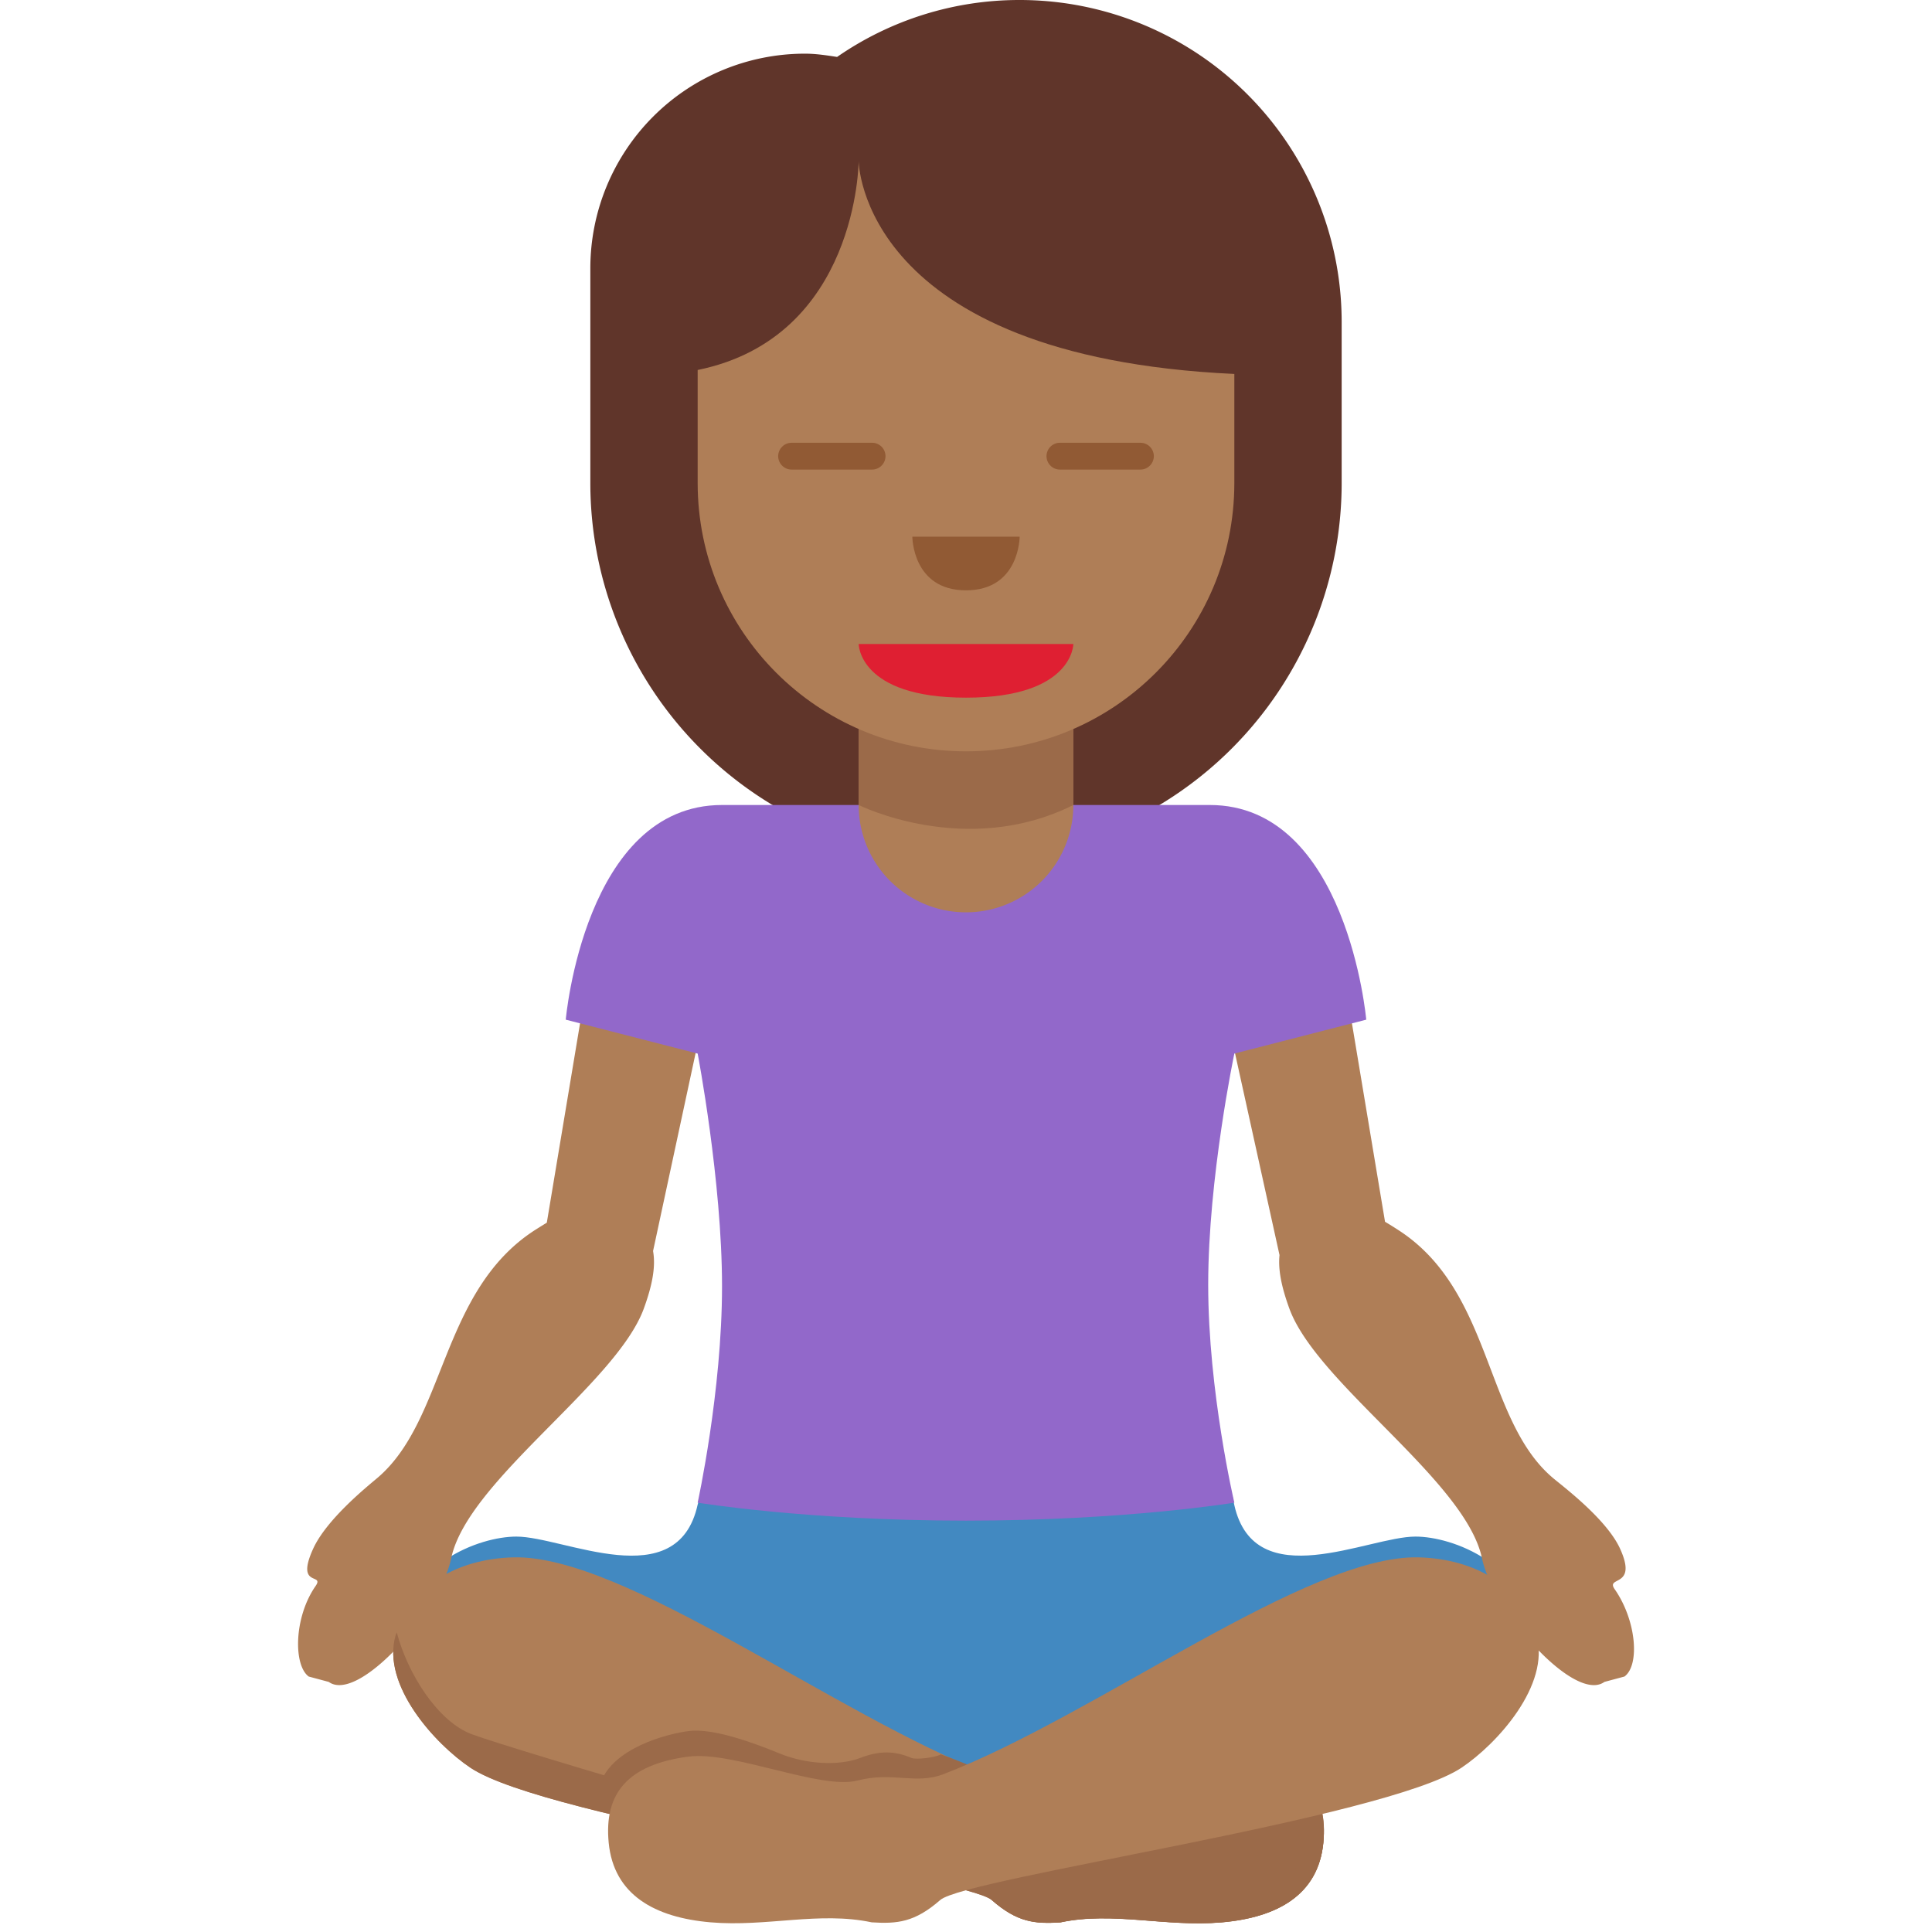 <svg xmlns="http://www.w3.org/2000/svg" width="3em" height="3em" viewBox="0 0 36 36"><path fill="#4289C1" d="M28.632 30.563c-.178-1.426-1.568-1.931-2.257-1.931c-.884 0-2.992 1.106-3.375-.585l-.037-.183l-9.91-.012l-.053.184c-.375 1.708-2.492.596-3.378.596c-.689 0-2.079.505-2.257 1.931C7.365 30.563 14.13 33 18 33c3.873 0 10.632-2.437 10.632-2.437"/><path fill="#AF7E57" d="M12.165 17.014a1 1 0 0 0-1.151.822l-.825 4.947q-.105.064-.217.135c-1.762 1.131-1.661 3.529-2.934 4.616c-.171.146-.949.766-1.203 1.325c-.336.738.22.444.045.695c-.406.584-.414 1.478-.127 1.686l.373.1c.557.403 2.081-1.336 2.281-2.302c.3-1.443 3.075-3.25 3.589-4.653c.162-.444.224-.787.173-1.074l1.106-5.145c.091-.546-.566-1.062-1.11-1.152m17.922 12.598c-.175-.251.437-.016.101-.754c-.255-.56-1.089-1.179-1.259-1.325c-1.273-1.087-1.116-3.485-2.878-4.616a7 7 0 0 0-.243-.151l-.822-4.93a1 1 0 0 0-1.15-.822c-.545.091-1.235.606-1.145 1.151l1.151 5.222c-.028.272.036.592.184.998c.513 1.402 3.289 3.209 3.589 4.653c.201.967 1.725 2.706 2.281 2.302l.373-.1c.289-.21.225-1.044-.182-1.628"/><path fill="#AF7E57" d="M22.757 35.82c-1.04.089-2.02-.208-3 0c-.475.03-.802 0-1.277-.416s-8.287-1.515-9.713-2.465c-.658-.439-1.662-1.54-1.396-2.465c.263-.913 1.139-1.429 2.198-1.455c2.065-.051 6 2.941 8.851 4.04c.518.2.948-.052 1.604.119c.683.178 2.317-.555 3.149-.446c1.129.149 1.574.683 1.485 1.604c-.094.974-.861 1.395-1.901 1.484"/><path fill="#9B6A49" d="M22.757 35.82c-1.04.089-2.02-.208-3 0c-.475.03-.802 0-1.277-.416s.889-2.399 1.545-2.228c.683.178 2.317-.555 3.149-.446c1.129.149 1.574.683 1.485 1.604c-.095.976-.862 1.397-1.902 1.486m-11.561-2.614c.238-.624 1.188-.891 1.634-.95s1.188.208 1.693.416s1.118.234 1.504.085s.668-.124.958 0c.078.033.423 0 .546-.067c0 0 1.79.616 1.136.824c-.653.208-5.421.524-6.074.524s-1.397-.832-1.397-.832"/><path fill="#9B6A49" d="M7.371 30.474c.006-.02.016-.037.022-.056c.201.762.76 1.66 1.401 1.898c.802.297 7.247 2.198 8.049 2.287s1.99.208 2.228.386s.861.238 1.366.119s1.782.356 2.436.208s1.604-.445 1.782-1.247c.003-.015.007-.022.011-.034q.007.143-.007.302c-.094.975-.861 1.396-1.901 1.485s-2.02-.208-3 0c-.475.03-.802 0-1.277-.416s-8.287-1.515-9.713-2.465c-.659-.441-1.663-1.543-1.397-2.467"/><path fill="#AF7E57" d="M13.243 35.82c1.04.089 2.02-.208 3 0c.475.03.802 0 1.277-.416s8.287-1.515 9.713-2.465c.658-.439 1.662-1.54 1.396-2.465c-.263-.913-1.139-1.429-2.198-1.455c-2.065-.051-6 2.941-8.851 4.04c-.518.2-.948-.052-1.604.119c-.683.178-2.317-.555-3.149-.446c-1.129.149-1.574.683-1.485 1.604c.094.974.861 1.395 1.901 1.484"/><path fill="#60352A" d="M19 0a5.96 5.96 0 0 0-3.402 1.061C15.402 1.031 15.205 1 15 1a4 4 0 0 0-4 4v4a7 7 0 1 0 14 0V6.001A6 6 0 0 0 19 0"/><path fill="#9268CA" d="M22.543 15h-9.089c-2.562 0-2.912 4-2.912 4l2.458.632s.454 2.376.454 4.337S13 28 13 28s2.031.335 5 .335S23 28 23 28s-.487-2.071-.487-4.061s.487-4.307.487-4.307L25.458 19s-.353-4-2.915-4"/><path fill="#AF7E57" d="M16 11v4a2 2 0 0 0 4 0v-4z"/><path fill="#9B6A49" d="m20 11l-4 .019V15s2 1 4 0z"/><path fill="#AF7E57" d="M16 3s-.011 3.285-3 3.894V9c0 2.762 2.238 5 5 5s5-2.237 5-5V6.968C16.019 6.644 16 3 16 3"/><path fill="#DF1F32" d="M20 12h-4s0 1 2 1s2-1 2-1"/><path fill="#915A34" d="M16.25 8.75h-1.5c-.137 0-.25-.113-.25-.25s.113-.25.25-.25h1.5c.138 0 .25.113.25.25s-.112.25-.25.25m5 0h-1.5c-.138 0-.25-.113-.25-.25s.112-.25.25-.25h1.5c.138 0 .25.113.25.25s-.112.25-.25.25M17 10h2s0 1-1 1s-1-1-1-1"/></svg>